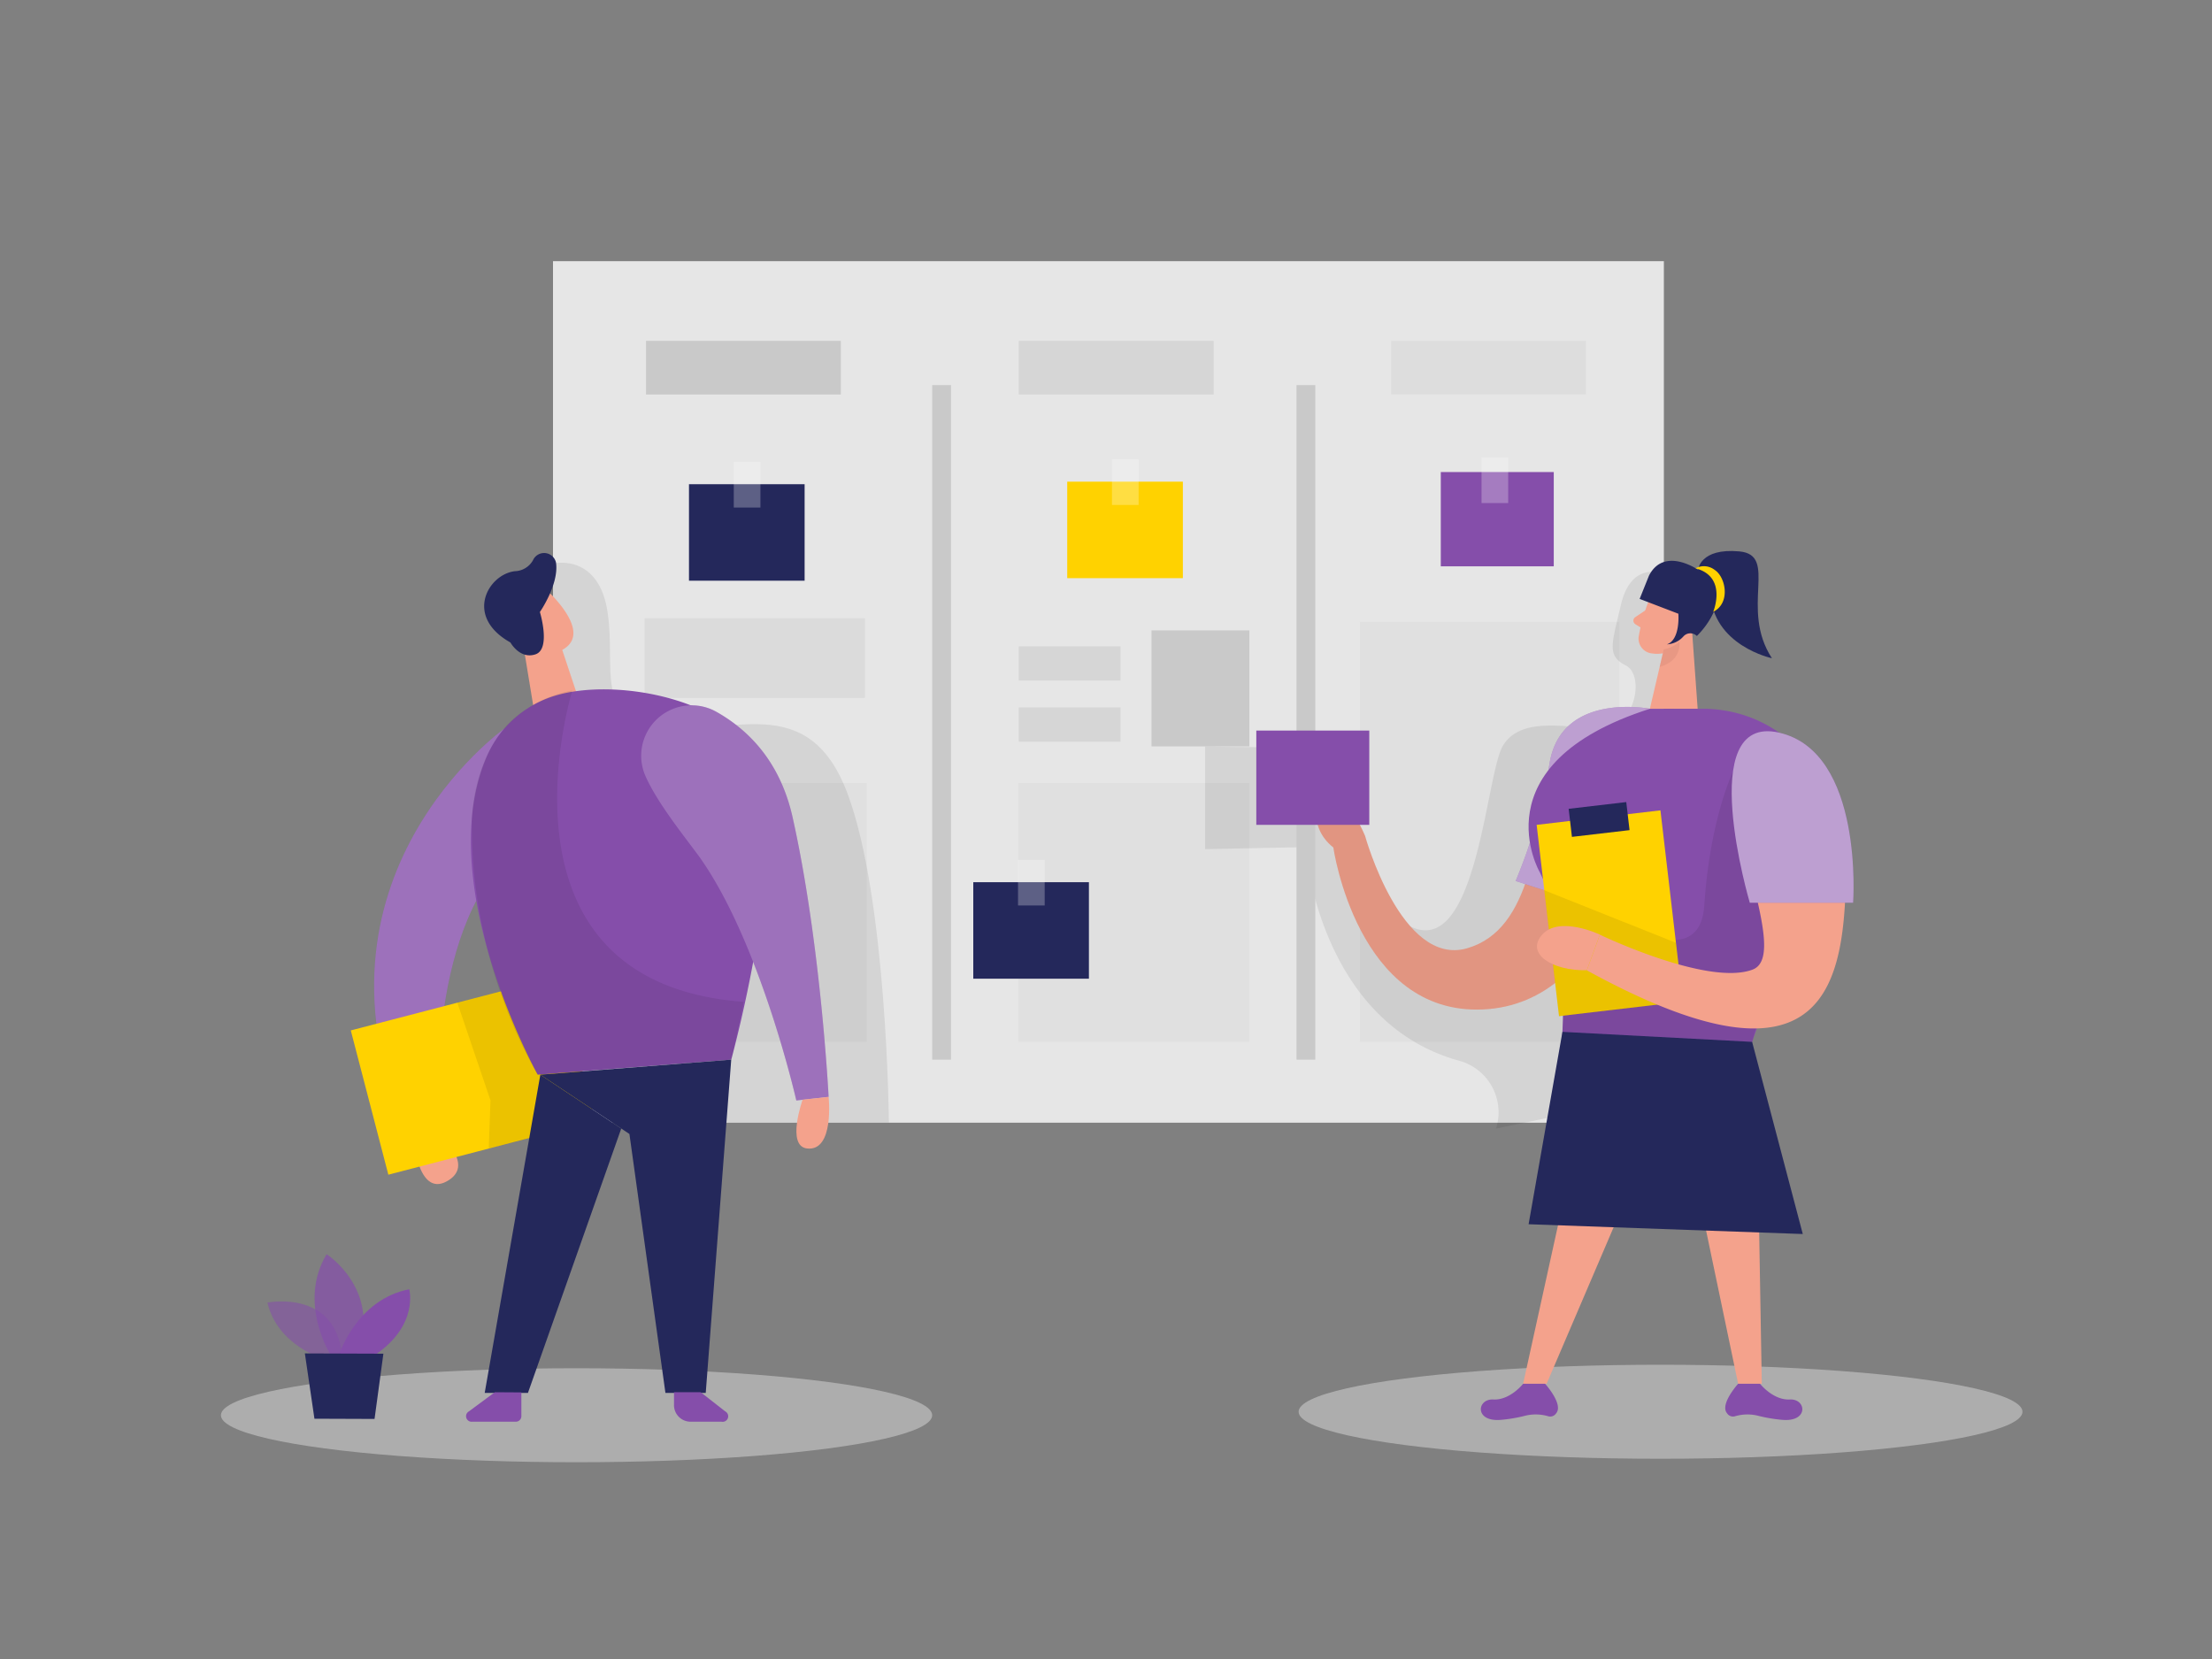 <svg id="Layer_1" data-name="Layer 1" xmlns="http://www.w3.org/2000/svg" viewBox="0 0 400 300"><rect x="0" y="0" width="400" height="300" fill="#808080" stroke="none"/><path d="M74.65,205.26s.77,11.31,6.13,8.37-1.35-8.37-1.35-8.37Z" fill="#f4a28c"/><rect x="100" y="47.23" width="200.88" height="155.79" fill="#e6e6e6"/><rect x="116.57" y="111.8" width="39.83" height="14.41" fill="#c9c9c9" opacity="0.39"/><rect x="184.14" y="141.59" width="41.8" height="46.81" fill="#c9c9c9" opacity="0.2"/><rect x="114.95" y="141.59" width="41.8" height="46.81" fill="#c9c9c9" opacity="0.2"/><rect x="245.91" y="112.45" width="46.92" height="75.95" fill="#c9c9c9" opacity="0.2"/><path d="M100.56,101.83s7.83-1.53,9.33,9-2.59,18.71,9.66,20.59,26.56-7,33.71,12.08S160.74,203,160.74,203h-34l-31-79.67Z" opacity="0.08"/><ellipse cx="104.26" cy="255.92" rx="64.31" ry="8.5" fill="#e6e6e6" opacity="0.45"/><ellipse cx="300.28" cy="255.29" rx="65.45" ry="8.5" fill="#e6e6e6" opacity="0.45"/><path d="M58.73,245.8s-8.51-2.33-10.37-10.25c0,0,13.2-2.67,13.57,10.95Z" fill="#854eaa" opacity="0.58"/><path d="M59.78,245s-6-9.4-.72-18.2c0,0,10,6.37,5.58,18.22Z" fill="#854eaa" opacity="0.73"/><path d="M61.31,245S64.45,235,74,233.14c0,0,1.78,6.45-6.15,11.85Z" fill="#854eaa"/><polygon points="55.13 244.74 56.86 256.55 67.73 256.59 69.33 244.79 55.13 244.74" fill="#24285b"/><path d="M91.19,131.77s-38,27-17.43,73.49h5.67s-3-33.73,11.76-49.7S91.19,131.77,91.19,131.77Z" fill="#854eaa"/><path d="M91.19,131.77s-38,27-17.43,73.49h5.67s-3-33.73,11.76-49.7S91.19,131.77,91.19,131.77Z" fill="#fff" opacity="0.2"/><polygon points="101.56 117.19 104.79 126.89 97.11 131.77 94.35 114.96 101.56 117.19" fill="#f4a28c"/><path d="M92.1,109.09a4.75,4.75,0,0,1,7.85-1.31c2.57,2.74,5.67,7.1,2.17,9.47-5.36,3.64-10.28-3.15-10.28-3.15A8.71,8.71,0,0,1,92.1,109.09Z" fill="#f4a28c"/><path d="M96.7,111.53s-1.75-1.46-2.54.61,2.3,3.08,3.22,2S96.7,111.53,96.7,111.53Z" fill="#f4a28c"/><rect x="66.22" y="181.02" width="38.68" height="26.96" transform="translate(-46.25 27.83) rotate(-14.59)" fill="#ffd200"/><polygon points="82.7 181.32 88.7 198.99 88.38 207.7 97 205.51 100.83 189.81 90.39 179.31 82.7 181.32" opacity="0.08"/><path d="M88.15,136.53a19.62,19.62,0,0,1,12.31-10.75c10.43-3.13,29.63.3,35.49,10.06,8,13.35-3.72,55.78-3.72,55.78l-35,2.72S77.9,159.57,88.15,136.53Z" fill="#854eaa"/><polygon points="132.23 191.62 127.62 251.88 120.33 251.88 113.82 205.06 97.71 194.34 132.23 191.62" fill="#24285b"/><polygon points="97.71 194.34 87.65 251.88 95.47 251.88 112.34 204.08 97.71 194.34" fill="#24285b"/><rect x="208.23" y="113.99" width="17.7" height="20.98" fill="#c9c9c9"/><path d="M103.49,124.87s-16.39,52.8,31,56.3l-2.21,10.45-35,2.72S84.83,175,85.35,147.71c0,0,.3-13.47,9.78-19.42A21.27,21.27,0,0,1,103.49,124.87Z" opacity="0.08"/><path d="M89.48,251.76l-4.7,3.47a1,1,0,0,0,.61,1.86h7.89a1,1,0,0,0,1-1v-4.3Z" fill="#854eaa"/><path d="M126.71,251.76l4.43,3.46a1,1,0,0,1-.65,1.87h-5.61a3,3,0,0,1-3-3v-2.34Z" fill="#854eaa"/><path d="M92.3,116.18s1.71,3.1,4.54,2.14.79-7.65.79-7.65,3.42-4.93,2.93-8.84a2.2,2.2,0,0,0-4.17-.54,3.88,3.88,0,0,1-3.29,2C88.29,103.85,83.87,111.45,92.3,116.18Z" fill="#24285b"/><path d="M116.8,140.51a9.12,9.12,0,0,1,12.8-11.76c5.72,3.23,11.48,8.95,13.73,19.05,5.11,22.85,6.51,50.55,6.51,50.55L144,199s-6.46-28.47-17.49-44C123.84,151.33,119.07,145.5,116.8,140.51Z" fill="#854eaa"/><path d="M116.8,140.51a9.12,9.12,0,0,1,12.8-11.76c5.72,3.23,11.48,8.95,13.73,19.05,5.11,22.85,6.51,50.55,6.51,50.55L144,199s-6.46-28.47-17.49-44C123.84,151.33,119.07,145.5,116.8,140.51Z" fill="#fff" opacity="0.2"/><path d="M145.14,198.86s-3,8.36.79,8.82c5,.59,3.91-9.33,3.91-9.33Z" fill="#f4a28c"/><path d="M303.09,197.36s1.83-86-3.59-93.84c0,0-4.7-1.34-6.38,5.83s-2.6,9.22.9,11,1.66,11.64-4.71,11.4-14.47-2.2-17.59,3.2-4.76,40.5-17.78,31.94-12.75-31.6-12.75-31.6L217.93,135v18.55l18.1-.36s2.33,31.56,27.78,38.61a9.66,9.66,0,0,1,6.72,12.28" opacity="0.08"/><path d="M298.35,128.17s-14.8-2-17.77,10.39-3.39,29.49-15.28,32.92-18.46-20.35-18.46-20.35-2.76-6.67-5.73-7.58-5.1,5.67,0,9.7c0,0,4.29,30.35,27.08,29.29S298.35,150.19,298.35,128.17Z" fill="#f4a28c"/><path d="M298.35,128.17s-14.8-2-17.77,10.39-3.39,29.49-15.28,32.92-18.46-20.35-18.46-20.35-2.76-6.67-5.73-7.58-5.1,5.67,0,9.7c0,0,4.29,30.35,27.08,29.29S298.35,150.19,298.35,128.17Z" opacity="0.08"/><path d="M298.35,128.17s-15.88-3.14-18.11,9.7a96.22,96.22,0,0,1-6.16,21.44l12.14,3.93Z" fill="#854eaa"/><path d="M298.35,128.17s-15.88-3.14-18.11,9.7a96.22,96.22,0,0,1-6.16,21.44l12.14,3.93Z" fill="#fff" opacity="0.46"/><path d="M299,106.66a33.46,33.46,0,0,0-2.68,8.5,2.7,2.7,0,0,0,2.41,3,6,6,0,0,0,5.92-2.59l3.13-3.84a4.81,4.81,0,0,0-.2-5.56C305.53,103,300.29,103.64,299,106.66Z" fill="#f4a28c"/><polygon points="305.87 112.57 306.99 128.17 298.35 128.17 300.94 117.1 305.87 112.57" fill="#f4a28c"/><path d="M297.61,110.32l-1.88,1.26a.77.77,0,0,0,0,1.3l1.59,1Z" fill="#f4a28c"/><path d="M300.86,117.42a5.84,5.84,0,0,0,2.82-1.35s.56,3.38-3.56,4.52Z" fill="#ce8172" opacity="0.31"/><path d="M303.47,112.36s.76-1.92,2.16-1.23.33,3.47-1.75,3Z" fill="#f4a28c"/><polygon points="282.74 217.01 275.43 250.23 279.68 250.23 293.9 217.01 282.74 217.01" fill="#f4a28c"/><polygon points="306.52 212.98 314.31 250.23 318.59 250.23 317.94 212.71 306.52 212.98" fill="#f4a28c"/><path d="M275.43,250.23s-2.36,3-5.38,2.84-3.46,4.12,1.4,3.68a27.09,27.09,0,0,0,4.47-.77,8,8,0,0,1,4.1.14,1.28,1.28,0,0,0,1.38-.55c1.38-1.62-2-5.34-2-5.34Z" fill="#854eaa"/><path d="M318.27,250.23s2.36,3,5.38,2.84,3.46,4.12-1.39,3.68a27.43,27.43,0,0,1-4.48-.77,8,8,0,0,0-4.09.14,1.28,1.28,0,0,1-1.38-.55c-1.38-1.62,2-5.34,2-5.34Z" fill="#854eaa"/><path d="M298.35,128.17H307s.59,0,1.61,0c18.85.6,29.8,21.54,19.79,37.52-5.57,8.89-12.21,20.87-12.66,28L282.14,192s2.55-21.79-3.68-34.24C278.46,157.78,267,138.18,298.35,128.17Z" fill="#854eaa"/><path d="M313.36,139.58s-4.18,8.64-5.17,24.17-24.57-2.81-24.57-2.81l-1.08,25.65,34.3,1.81,2.85-10.4S328.69,161.91,313.36,139.58Z" opacity="0.08"/><rect x="279.8" y="147.75" width="22.54" height="34.83" transform="translate(599.4 295.33) rotate(173.32)" fill="#ffd200"/><rect x="283.91" y="145.66" width="10.49" height="5.11" transform="translate(593.6 261.76) rotate(173.32)" fill="#24285b"/><polygon points="282.54 186.59 316.84 188.4 326 223.15 276.42 221.38 282.54 186.59" fill="#24285b"/><polygon points="279.24 160.98 303.05 170.48 304.3 181.16 281.91 183.78 279.24 160.98" opacity="0.08"/><path d="M313.64,141.24a7.31,7.31,0,0,1,12.95-4.93,31.35,31.35,0,0,1,7.24,20.87c-.28,20.33-3,42.34-46.88,18.29l2.36-6.45s19.47,9.36,27.6,6.32C322.89,173.11,314.26,155.2,313.64,141.24Z" fill="#f4a28c"/><path d="M289.31,169s-7.31-3.47-10.42,0,1.84,6.59,8.06,6.45Z" fill="#f4a28c"/><path d="M298.19,104.09l-1.69,4.21,7,2.68s.4,4.69-2.07,5.54a4.27,4.27,0,0,0,3-1.45,1.67,1.67,0,0,1,2.33-.14l.09.07a14.94,14.94,0,0,0,4.05-7.17c.8-4.14-3.81-4.78-3.81-4.78S300.93,98.75,298.19,104.09Z" fill="#24285b"/><path d="M307.06,103.05s.31-4,7.47-3.34,0,10.31,5.89,19.32c0,0-10.82-2.29-11.14-12Z" fill="#24285b"/><path d="M306.61,102.77a3.17,3.17,0,0,1,3.46.29c2,1.29,2.92,6-.27,7.58C309.8,110.64,312.45,104.3,306.61,102.77Z" fill="#ffd200"/><path d="M316.42,163.24H335.1s2-27.27-13.41-30.76S316.42,163.24,316.42,163.24Z" fill="#854eaa"/><rect x="234.45" y="69.64" width="3.4" height="121.98" fill="#c9c9c9"/><path d="M316.42,163.24H335.1s2-27.27-13.41-30.76S316.42,163.24,316.42,163.24Z" fill="#fff" opacity="0.46"/><rect x="227.18" y="132.11" width="20.43" height="17.05" transform="translate(474.79 281.27) rotate(-180)" fill="#854eaa"/><rect x="260.54" y="85.36" width="20.43" height="17.05" transform="translate(541.51 187.77) rotate(-180)" fill="#854eaa"/><rect x="124.59" y="87.56" width="20.91" height="17.45" transform="translate(270.09 192.57) rotate(-180)" fill="#24285b"/><rect x="132.69" y="83.53" width="4.82" height="8.25" fill="#fff" opacity="0.26"/><rect x="175.99" y="159.53" width="20.91" height="17.45" transform="translate(372.9 336.51) rotate(-180)" fill="#24285b"/><rect x="184.09" y="155.49" width="4.82" height="8.25" fill="#fff" opacity="0.26"/><rect x="192.98" y="87.1" width="20.91" height="17.45" transform="translate(406.88 191.65) rotate(-180)" fill="#ffd200"/><rect x="201.08" y="83.06" width="4.82" height="8.25" fill="#fff" opacity="0.26"/><rect x="267.91" y="82.72" width="4.82" height="8.25" fill="#fff" opacity="0.26"/><rect x="168.57" y="69.64" width="3.4" height="121.98" fill="#c9c9c9"/><rect x="116.82" y="61.64" width="35.23" height="9.7" fill="#c9c9c9"/><rect x="184.23" y="61.64" width="35.23" height="9.7" fill="#c9c9c9" opacity="0.58"/><rect x="251.56" y="61.64" width="35.23" height="9.7" fill="#c9c9c9" opacity="0.3"/><rect x="184.23" y="116.88" width="18.39" height="6.19" fill="#c9c9c9" opacity="0.58"/><rect x="184.23" y="127.93" width="18.39" height="6.19" fill="#c9c9c9" opacity="0.58"/></svg>